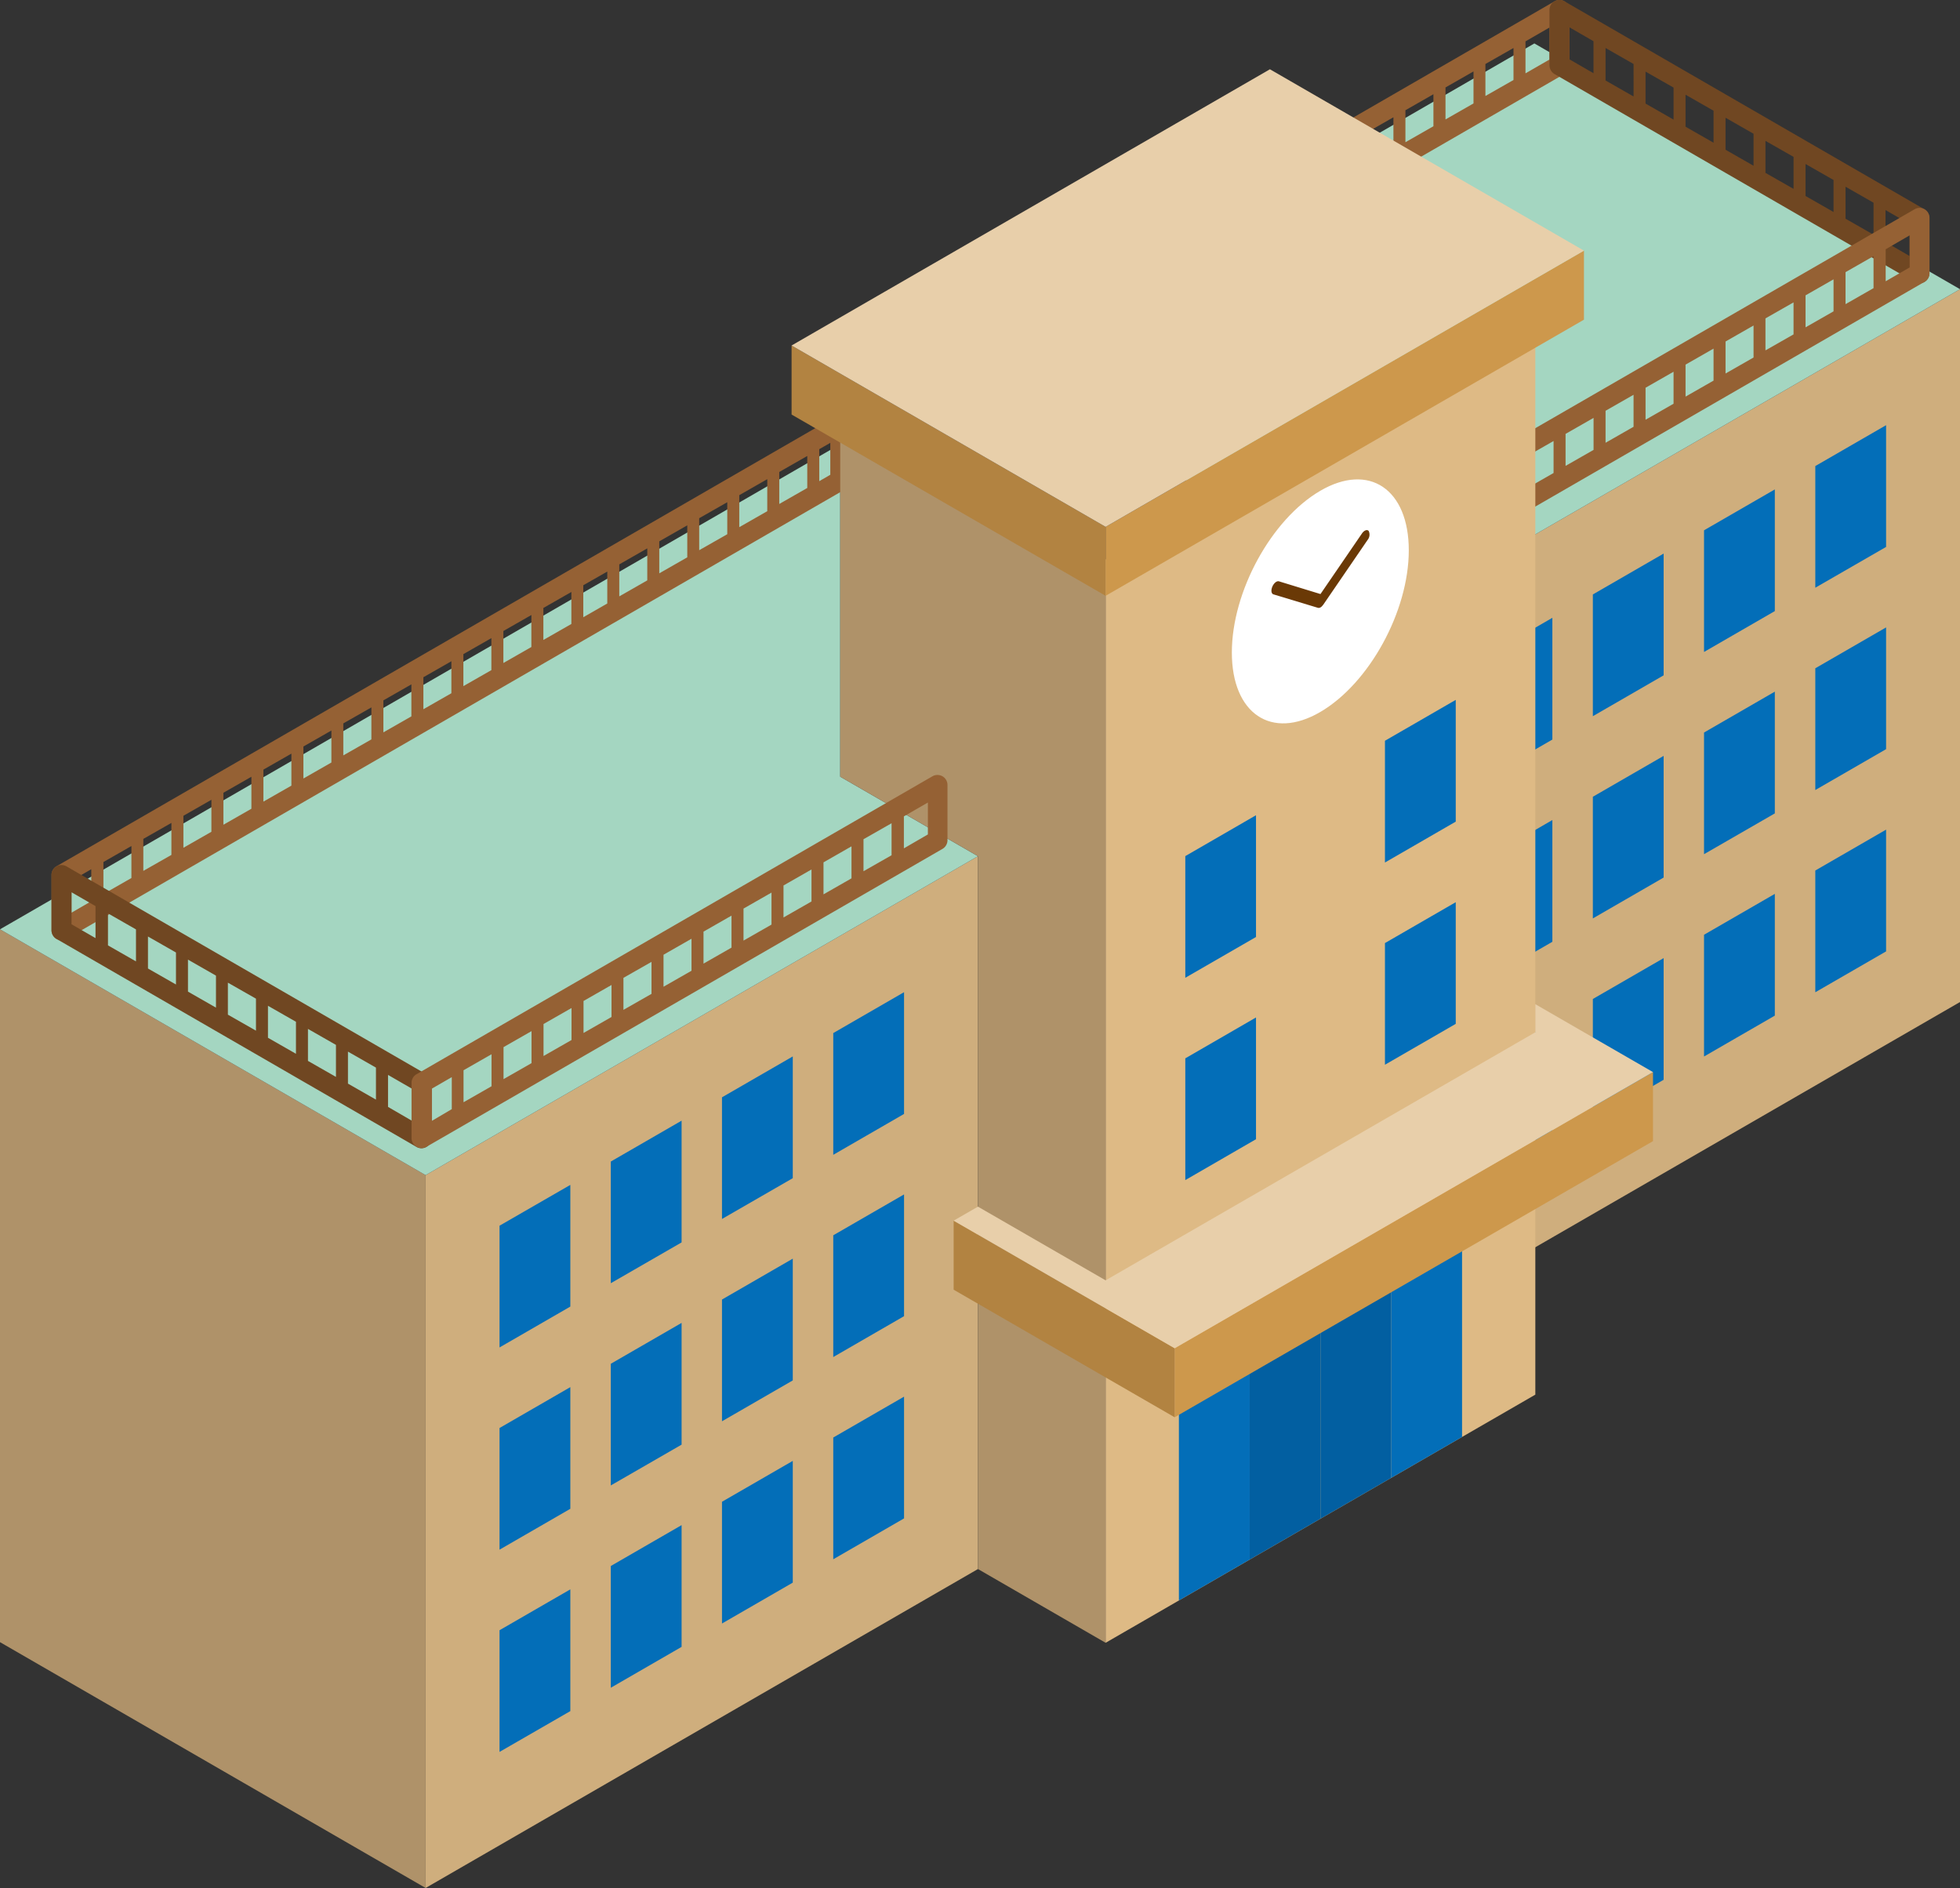 <svg xmlns="http://www.w3.org/2000/svg" viewBox="0 0 245.03 236.01"><rect x="0" y="0" width="245.03" height="236.01" fill="#333333" stroke="none"/><defs><style>.cls-1{fill:#cfae7d;}.cls-2{fill:#036eb8;}.cls-3{fill:#a4d6c1;}.cls-4{fill:#956134;}.cls-5{fill:#704722;}.cls-6{fill:#af9269;}.cls-7{fill:#deba85;}.cls-8{fill:#025fa1;}.cls-9{fill:#fff;}.cls-10{fill:#6a3906;}.cls-11{fill:#b28341;}.cls-12{fill:#cd984c;}.cls-13{fill:#e8cfaa;}</style></defs><title>アセット 42</title><g id="レイヤー_2" data-name="レイヤー 2"><g id="レイヤー_1-2" data-name="レイヤー 1"><polygon class="cls-1" points="245.03 36.15 175.98 76.01 175.98 165.13 245.03 125.26 245.03 36.15"/><polygon class="cls-2" points="226.94 73.47 235.79 68.37 235.79 53.15 226.94 58.26 226.94 73.47"/><polygon class="cls-2" points="213.03 81.5 221.88 76.39 221.88 61.18 213.03 66.29 213.03 81.5"/><polygon class="cls-2" points="199.13 89.53 207.98 84.42 207.98 69.2 199.13 74.31 199.13 89.53"/><polygon class="cls-2" points="185.22 97.56 194.07 92.45 194.07 77.23 185.22 82.34 185.22 97.56"/><polygon class="cls-2" points="226.94 98.76 235.79 93.65 235.79 78.43 226.94 83.54 226.94 98.76"/><polygon class="cls-2" points="213.03 106.78 221.88 101.68 221.88 86.46 213.03 91.57 213.03 106.78"/><polygon class="cls-2" points="199.13 114.81 207.98 109.7 207.98 94.49 199.13 99.6 199.13 114.81"/><polygon class="cls-2" points="185.22 122.84 194.07 117.73 194.07 102.51 185.22 107.63 185.22 122.84"/><polygon class="cls-2" points="226.94 124.04 235.79 118.93 235.79 103.71 226.94 108.82 226.94 124.04"/><polygon class="cls-2" points="213.03 132.07 221.88 126.96 221.88 111.74 213.03 116.85 213.03 132.07"/><polygon class="cls-2" points="199.13 140.09 207.98 134.98 207.98 119.77 199.13 124.88 199.13 140.09"/><polygon class="cls-2" points="185.22 148.12 194.07 143.01 194.07 127.8 185.22 132.91 185.22 148.12"/><polygon class="cls-3" points="245.03 36.15 191.82 5.43 122.77 45.29 175.98 76.01 245.03 36.15"/><path class="cls-4" d="M129.21,38.49V45.4a1.24,1.24,0,0,0,.63,1.08,1.26,1.26,0,0,0,.62.17,1.29,1.29,0,0,0,.63-.17L195.58,9.24a1.24,1.24,0,0,0,.63-1.08V1.25a1.24,1.24,0,0,0-.63-1.08,1.22,1.22,0,0,0-1.25,0L129.84,37.41A1.24,1.24,0,0,0,129.21,38.49Zm55-25.56-3.5,2v-4l3.5-2ZM185.7,8l3.51-2v4l-3.51,2Zm-6.5,7.78-3.5,2v-4l3.5-2Zm-5,2.88-3.5,2v-4l3.5-2Zm-5,2.89-3.5,2v-4l3.5-2Zm-5,2.89-3.5,2v-4l3.5-2Zm-5,2.89-3.51,2v-4l3.51-2Zm-5,2.88-3.5,2v-4l3.5-2Zm-5,2.89-3.5,2v-4l3.5-2Zm-5,2.89-3.5,2V34l3.5-2Zm-5,2.89-3.5,2v-4l3.5-2ZM193.71,7.44l-3,1.73v-4l3-1.73Zm-62,31.77,2.48-1.43v4l-2.48,1.43Z"/><path class="cls-5" d="M193.71,1.25V8.16a1.28,1.28,0,0,0,.62,1.09l45,26a1.23,1.23,0,0,0,.62.17,1.29,1.29,0,0,0,.63-.17,1.25,1.25,0,0,0,.62-1.08V27.24a1.25,1.25,0,0,0-.62-1.08l-45-26a1.22,1.22,0,0,0-1.25,0A1.25,1.25,0,0,0,193.71,1.25ZM229.22,26.5l-3.5-2v-4l3.5,2Zm1.5-3.16,3.5,2v4l-3.5-2Zm-6.5.27-3.51-2v-4l3.51,2Zm-5-2.89-3.5-2v-4l3.5,2Zm-5-2.88-3.5-2v-4l3.5,2Zm-5-2.89-3.5-2v-4l3.5,2Zm-5-2.89-3.5-2V6l3.5,2ZM238.72,32l-3-1.74v-4l3,1.73ZM196.21,3.42l3,1.73v4l-3-1.73Z"/><path class="cls-4" d="M174.22,64.48v6.91a1.26,1.26,0,0,0,1.25,1.25,1.27,1.27,0,0,0,.63-.17l64.5-37.24a1.25,1.25,0,0,0,.62-1.08V27.24a1.25,1.25,0,0,0-.62-1.08,1.22,1.22,0,0,0-1.25,0l-64.5,37.23A1.26,1.26,0,0,0,174.22,64.48Zm55-25.56-3.5,2v-4l3.5-2Zm1.5-4.9,3.5-2v4l-3.5,2Zm-6.5,7.78-3.51,2v-4l3.51-2Zm-5,2.89-3.5,2v-4l3.5-2Zm-5,2.89-3.5,2v-4l3.5-2Zm-5,2.89-3.5,2v-4l3.5-2Zm-5,2.88-3.5,2v-4l3.5-2Zm-5,2.89-3.5,2v-4l3.5-2Zm-5,2.89-3.5,2v-4l3.5-2Zm-5,2.89-3.51,2V60l3.51-2Zm-5,2.89-3.5,2v-4l3.5-2Zm54.52-31.48-3,1.73v-4l3-1.74Zm-62,31.77,2.48-1.43v4l-2.48,1.43Z"/><polygon class="cls-6" points="53.21 146.9 0 116.17 0 205.28 53.21 236.01 53.21 146.9"/><polygon class="cls-1" points="122.26 107.03 53.21 146.9 53.21 236.01 122.26 196.14 122.26 107.03"/><polygon class="cls-2" points="104.17 144.36 113.02 139.25 113.02 124.03 104.17 129.14 104.17 144.36"/><polygon class="cls-2" points="90.26 152.38 99.11 147.28 99.11 132.06 90.26 137.17 90.26 152.38"/><polygon class="cls-2" points="76.36 160.41 85.21 155.31 85.21 140.09 76.36 145.2 76.36 160.41"/><polygon class="cls-2" points="62.45 168.44 71.3 163.33 71.3 148.12 62.45 153.22 62.45 168.44"/><polygon class="cls-2" points="104.17 169.64 113.02 164.53 113.02 149.31 104.17 154.42 104.17 169.64"/><polygon class="cls-2" points="90.26 177.67 99.11 172.56 99.11 157.34 90.26 162.45 90.26 177.67"/><polygon class="cls-2" points="76.36 185.69 85.21 180.59 85.21 165.37 76.36 170.48 76.36 185.69"/><polygon class="cls-2" points="62.45 193.72 71.3 188.61 71.3 173.4 62.45 178.51 62.45 193.72"/><polygon class="cls-2" points="104.17 194.92 113.02 189.81 113.02 174.59 104.17 179.7 104.17 194.92"/><polygon class="cls-2" points="90.26 202.95 99.11 197.84 99.11 182.62 90.26 187.73 90.26 202.95"/><polygon class="cls-2" points="76.36 210.98 85.21 205.87 85.21 190.65 76.36 195.76 76.36 210.98"/><polygon class="cls-2" points="62.45 219 71.3 213.9 71.3 198.68 62.45 203.79 62.45 219"/><polygon class="cls-3" points="105.04 55.53 105.04 97.09 122.26 107.03 53.21 146.9 0 116.17 105.04 55.53"/><path class="cls-4" d="M6.44,109.37v6.91a1.23,1.23,0,0,0,1.25,1.25,1.25,1.25,0,0,0,.62-.16l97.36-56.21a1.26,1.26,0,0,0,.63-1.09V53.16a1.24,1.24,0,0,0-.63-1.08,1.22,1.22,0,0,0-1.25,0L7.06,108.29A1.25,1.25,0,0,0,6.44,109.37ZM95.92,63.9l-3.5,2v-4l3.5-2ZM97.42,59l3.5-2v4l-3.5,2Zm-6.5,7.78-3.51,2v-4l3.51-2Zm-5,2.89-3.5,2v-4l3.5-2Zm-5,2.88-3.5,2v-4l3.5-2Zm-5,2.89-3,1.72v-4l3-1.71ZM71.43,78l-3.5,2V76l3.5-2Zm-5,2.88-3.5,2v-4l3.5-2Zm-5,2.89-3.5,2v-4l3.5-2Zm-5,2.89-3.5,2v-4l3.5-2Zm-5,2.89-3.5,2v-4l3.5-2Zm-5,2.88-3.51,2v-4l3.51-2Zm-5,2.89-3.5,2v-4l3.5-2Zm-5,2.89-3.5,2v-4l3.5-2Zm-5,2.89-3.5,2v-4l3.5-2Zm-5,2.88-3.5,2v-4l3.5-2Zm-5,2.89-3.51,2v-4l3.51-2Zm-5,2.89-3.5,2v-4l3.5-2ZM103.8,59.35l-1.38.8v-4l1.38-.79ZM8.94,110.09l2.47-1.43v4l-2.47,1.43Z"/><polygon class="cls-6" points="105.04 97.09 105.04 50.78 138.22 69.94 138.22 205.36 122.26 196.14 122.26 107.03 105.04 97.09"/><polygon class="cls-7" points="138.22 205.36 191.94 174.34 191.94 38.93 138.22 69.94 138.22 205.36"/><polygon class="cls-2" points="173.14 107.82 181.99 102.71 181.99 87.49 173.14 92.6 173.14 107.82"/><polygon class="cls-2" points="173.14 133.1 181.99 127.99 181.99 112.78 173.14 117.89 173.14 133.1"/><polygon class="cls-8" points="165.08 189.85 173.93 184.74 173.93 158.58 165.08 163.69 165.08 189.85"/><polygon class="cls-2" points="173.93 184.74 182.78 179.63 182.78 153.47 173.93 158.58 173.93 184.74"/><polygon class="cls-2" points="147.38 200.07 156.23 194.96 156.23 168.8 147.38 173.91 147.38 200.07"/><polygon class="cls-8" points="156.23 194.96 165.08 189.85 165.08 163.69 156.23 168.8 156.23 194.96"/><polygon class="cls-2" points="157.02 117.13 148.18 122.23 148.18 107.02 157.02 101.91 157.02 117.13"/><polygon class="cls-2" points="157.02 142.41 148.18 147.52 148.18 132.3 157.02 127.19 157.02 142.41"/><path class="cls-9" d="M154,81.57c0,7.63,4.95,11,11.06,7.43s11.06-12.57,11.06-20.21-4.95-11-11.06-7.44S154,73.93,154,81.57Z"/><path class="cls-10" d="M159.06,73.34c.19-.45.56-.75.83-.67l5.19,1.59,5.19-7.58c.27-.39.65-.53.84-.3a1.06,1.06,0,0,1-.15,1.13l-5.53,8.08-.05.06-.06.07a.79.79,0,0,1-.24.21h0a.43.43,0,0,1-.24.06,0,0,0,0,1-.05,0s0,0,0,0L159.2,74.3C158.93,74.22,158.87,73.79,159.06,73.34Z"/><polygon class="cls-11" points="98.96 51.82 138.22 74.48 138.22 65.86 98.96 43.19 98.96 51.82"/><polygon class="cls-12" points="138.22 74.48 198.02 39.96 198.02 31.33 138.22 65.86 138.22 74.48"/><polygon class="cls-13" points="98.96 43.19 158.76 8.66 198.02 31.33 138.22 65.86 98.96 43.19"/><polygon class="cls-12" points="146.85 177.17 206.65 142.65 206.65 134.02 146.85 168.54 146.85 177.17"/><polygon class="cls-11" points="119.22 161.22 146.85 177.17 146.85 168.54 119.22 152.59 119.22 161.22"/><polygon class="cls-13" points="122.26 150.84 138.22 160.05 191.94 129.04 191.94 125.53 206.65 134.02 146.85 168.54 119.22 152.59 122.26 150.84"/><path class="cls-5" d="M6.44,109.37v6.91a1.28,1.28,0,0,0,.62,1.09l45,26a1.16,1.16,0,0,0,.62.17,1.19,1.19,0,0,0,.63-.17,1.25,1.25,0,0,0,.62-1.08v-6.91a1.25,1.25,0,0,0-.62-1.08l-45-26a1.27,1.27,0,0,0-1.25,0A1.25,1.25,0,0,0,6.44,109.37ZM42,134.62l-3.5-2v-4l3.5,2Zm1.5-3.16,3.5,2v4l-3.5-2Zm-6.5.27-3.5-2v-4l3.5,2Zm-5-2.89-3.51-2v-4l3.51,2Zm-5-2.88-3.5-2v-4l3.5,2Zm-5-2.89-3.5-2v-4l3.5,2Zm-5-2.89-3.5-2v-4l3.5,2Zm34.51,19.93-3-1.74v-4l3,1.73ZM8.94,111.54l3,1.73v4l-3-1.73Z"/><path class="cls-4" d="M51.45,135.36v6.91a1.24,1.24,0,0,0,.63,1.08,1.16,1.16,0,0,0,.62.17,1.19,1.19,0,0,0,.63-.17l64.49-37.23a1.26,1.26,0,0,0,.63-1.08V98.12a1.25,1.25,0,0,0-.63-1.08,1.27,1.27,0,0,0-1.25,0L52.08,134.28A1.24,1.24,0,0,0,51.45,135.36Zm55-25.56-3.5,2v-4l3.5-2Zm1.5-4.89,3.51-2v4l-3.51,2Zm-6.5,7.78-3.5,2v-4l3.5-2Zm-5,2.89-3.5,2v-4l3.5-2Zm-5,2.88-3.5,2v-4l3.5-2Zm-5,2.89-3.5,2v-4l3.5-2Zm-5,2.89-3.51,2v-4l3.51-2Zm-5,2.89-3.5,2v-4l3.5-2Zm-5,2.88-3.5,2v-4l3.5-2Zm-5,2.89-3.5,2v-4l3.5-2Zm-5,2.89-3.5,2v-4l3.5-2ZM116,104.31l-3,1.74v-4l3-1.73ZM54,136.08l2.48-1.43v4L54,140.11Z"/></g></g></svg>